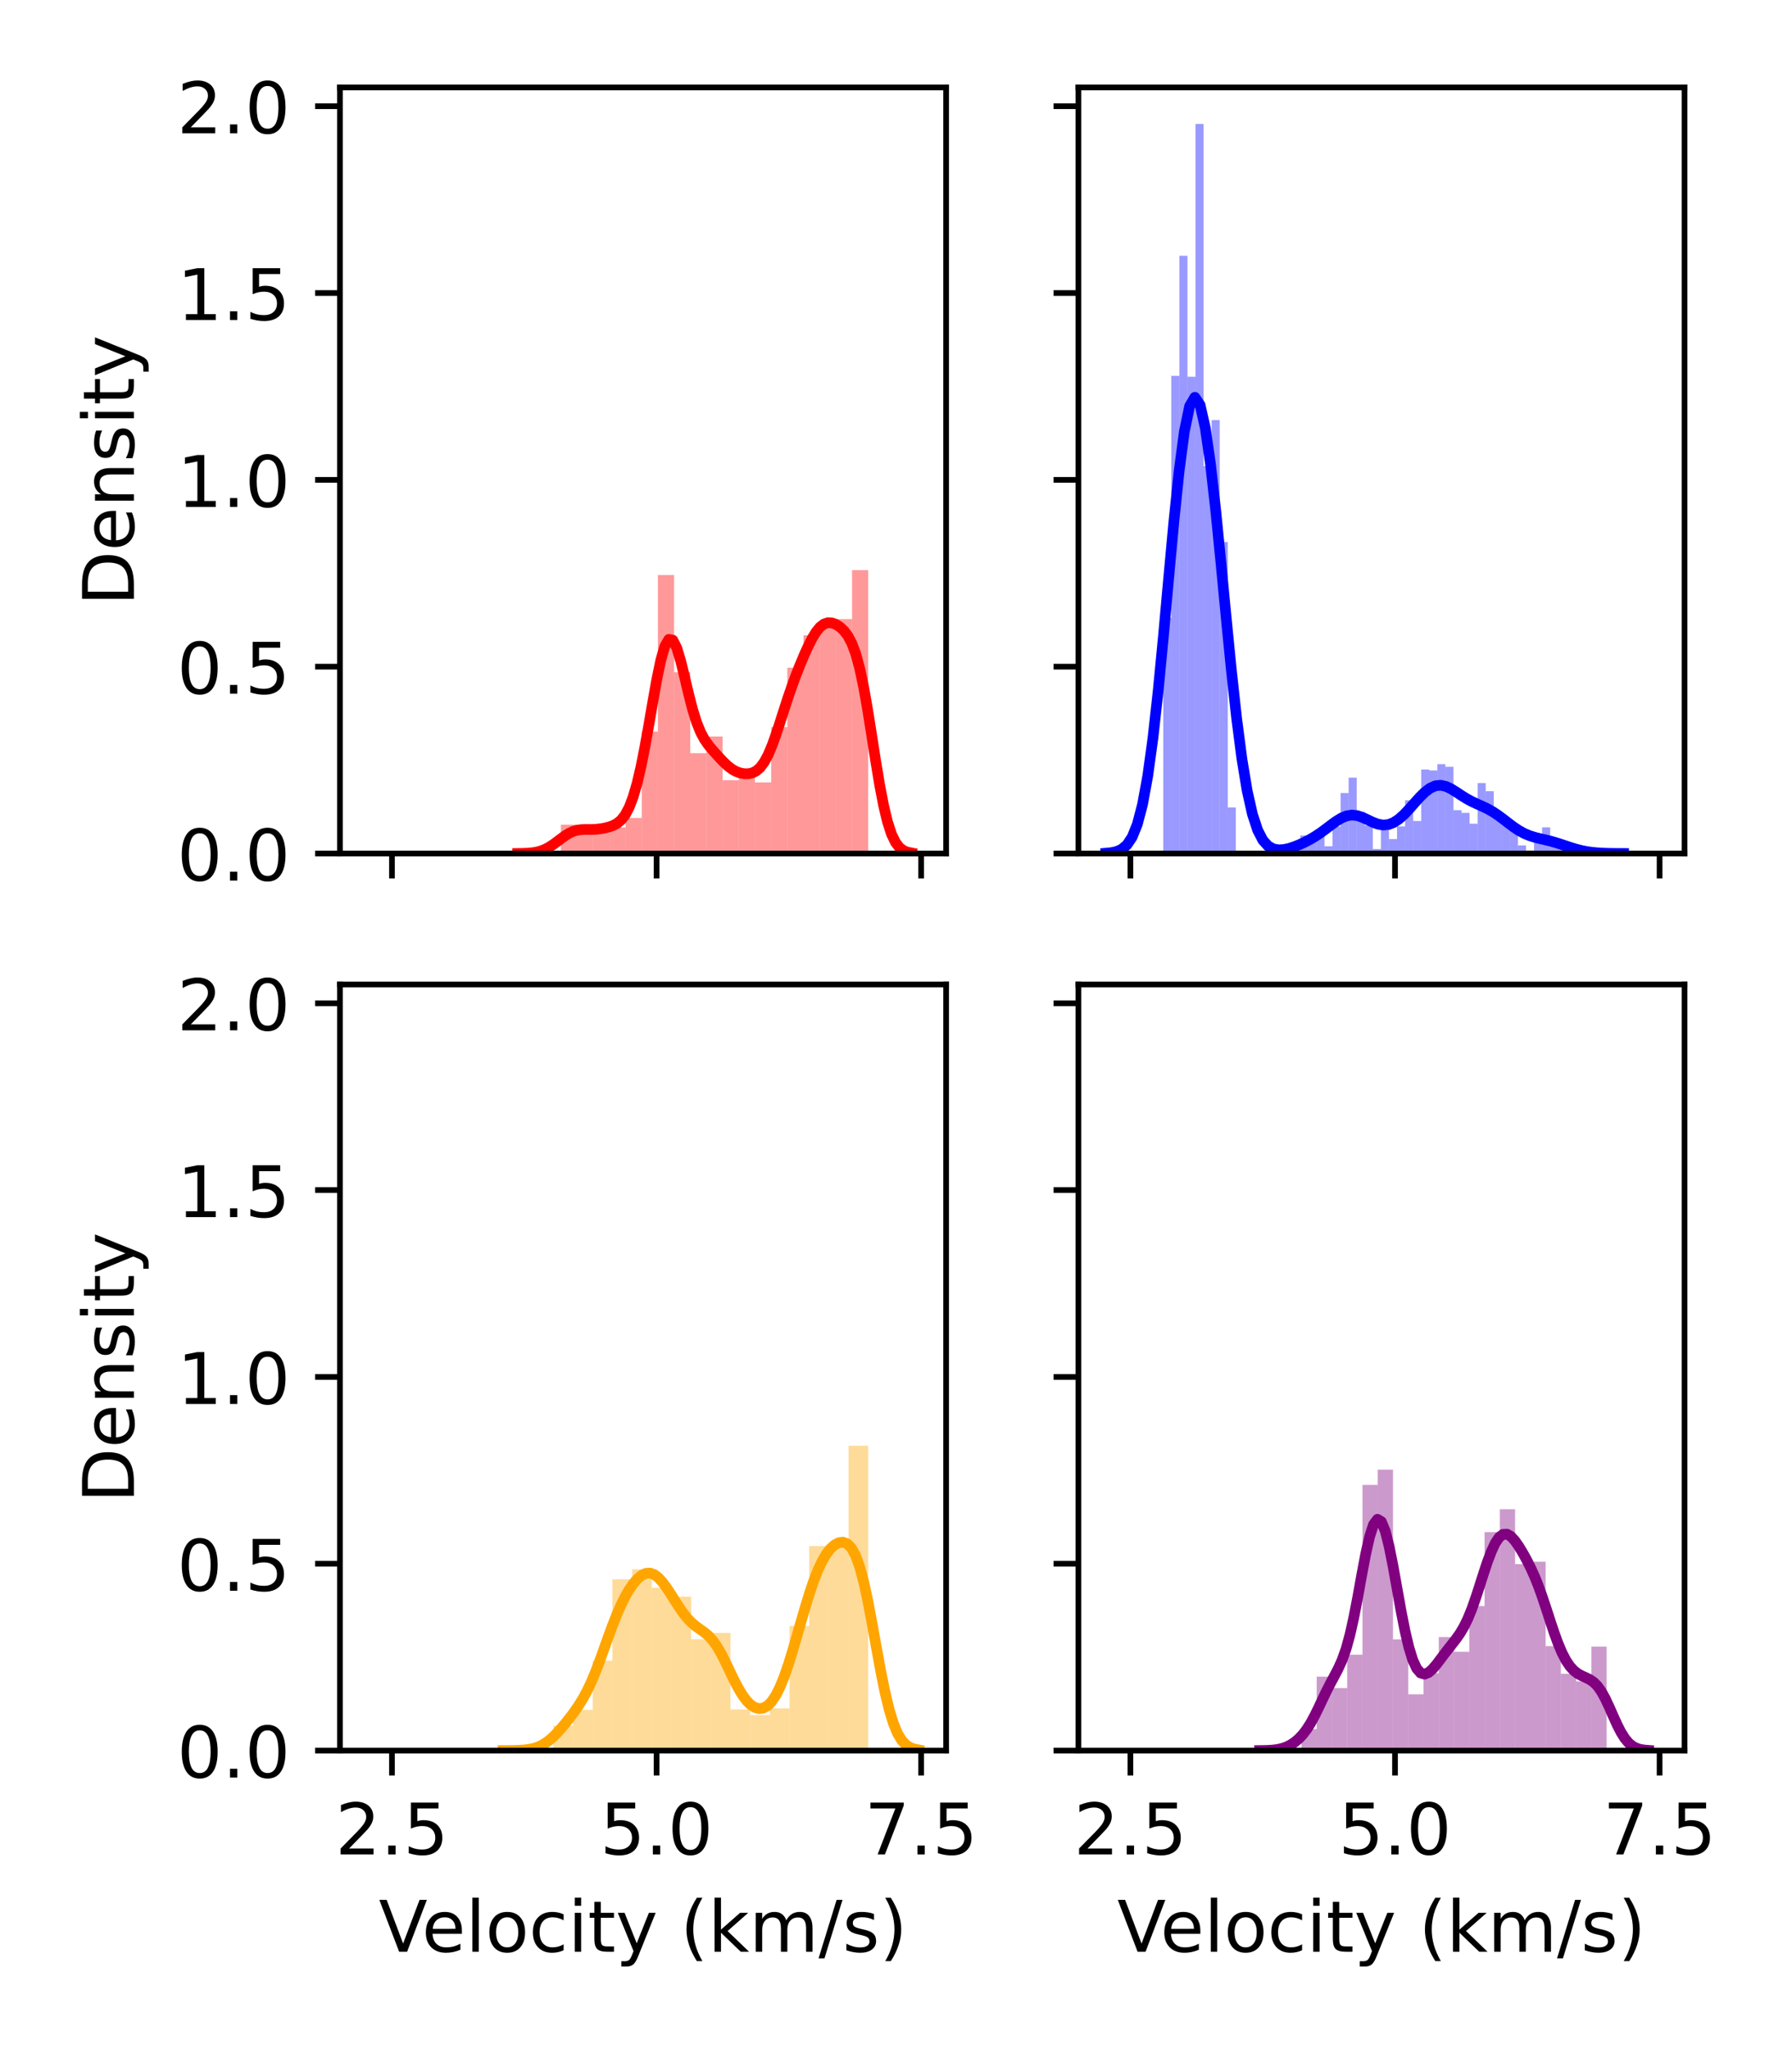 <?xml version="1.0" encoding="utf-8" standalone="no"?>
<!DOCTYPE svg PUBLIC "-//W3C//DTD SVG 1.1//EN"
  "http://www.w3.org/Graphics/SVG/1.1/DTD/svg11.dtd">
<!-- Created with matplotlib (https://matplotlib.org/) -->
<svg height="288pt" version="1.1" viewBox="0 0 252 288" width="252pt" xmlns="http://www.w3.org/2000/svg" xmlns:xlink="http://www.w3.org/1999/xlink">
 <defs>
  <style type="text/css">
*{stroke-linecap:butt;stroke-linejoin:round;}
  </style>
 </defs>
 <g id="figure_1">
  <g id="patch_1">
   <path d="M 0 288 
L 252 288 
L 252 0 
L 0 0 
z
" style="fill:none;"/>
  </g>
  <g id="axes_1">
   <g id="patch_2">
    <path d="M 47.81 119.96 
L 133.048 119.96 
L 133.048 12.29 
L 47.81 12.29 
z
" style="fill:none;"/>
   </g>
   <g id="patch_3">
    <path clip-path="url(#pfcd9bc9295)" d="M 78.87 119.96 
L 81.144 119.96 
L 81.144 115.913 
L 78.87 115.913 
z
" style="fill:#ff0000;opacity:0.4;"/>
   </g>
   <g id="patch_4">
    <path clip-path="url(#pfcd9bc9295)" d="M 81.144 119.96 
L 83.419 119.96 
L 83.419 116.292 
L 81.144 116.292 
z
" style="fill:#ff0000;opacity:0.4;"/>
   </g>
   <g id="patch_5">
    <path clip-path="url(#pfcd9bc9295)" d="M 83.419 119.96 
L 85.694 119.96 
L 85.694 116.545 
L 83.419 116.545 
z
" style="fill:#ff0000;opacity:0.4;"/>
   </g>
   <g id="patch_6">
    <path clip-path="url(#pfcd9bc9295)" d="M 85.694 119.96 
L 87.969 119.96 
L 87.969 116.292 
L 85.694 116.292 
z
" style="fill:#ff0000;opacity:0.4;"/>
   </g>
   <g id="patch_7">
    <path clip-path="url(#pfcd9bc9295)" d="M 87.969 119.96 
L 90.244 119.96 
L 90.244 114.964 
L 87.969 114.964 
z
" style="fill:#ff0000;opacity:0.4;"/>
   </g>
   <g id="patch_8">
    <path clip-path="url(#pfcd9bc9295)" d="M 90.244 119.96 
L 92.519 119.96 
L 92.519 102.823 
L 90.244 102.823 
z
" style="fill:#ff0000;opacity:0.4;"/>
   </g>
   <g id="patch_9">
    <path clip-path="url(#pfcd9bc9295)" d="M 92.519 119.96 
L 94.794 119.96 
L 94.794 80.816 
L 92.519 80.816 
z
" style="fill:#ff0000;opacity:0.4;"/>
   </g>
   <g id="patch_10">
    <path clip-path="url(#pfcd9bc9295)" d="M 94.794 119.96 
L 97.069 119.96 
L 97.069 94.476 
L 94.794 94.476 
z
" style="fill:#ff0000;opacity:0.4;"/>
   </g>
   <g id="patch_11">
    <path clip-path="url(#pfcd9bc9295)" d="M 97.069 119.96 
L 99.344 119.96 
L 99.344 105.858 
L 97.069 105.858 
z
" style="fill:#ff0000;opacity:0.4;"/>
   </g>
   <g id="patch_12">
    <path clip-path="url(#pfcd9bc9295)" d="M 99.344 119.96 
L 101.619 119.96 
L 101.619 103.518 
L 99.344 103.518 
z
" style="fill:#ff0000;opacity:0.4;"/>
   </g>
   <g id="patch_13">
    <path clip-path="url(#pfcd9bc9295)" d="M 101.619 119.96 
L 103.894 119.96 
L 103.894 109.652 
L 101.619 109.652 
z
" style="fill:#ff0000;opacity:0.4;"/>
   </g>
   <g id="patch_14">
    <path clip-path="url(#pfcd9bc9295)" d="M 103.894 119.96 
L 106.169 119.96 
L 106.169 108.451 
L 103.894 108.451 
z
" style="fill:#ff0000;opacity:0.4;"/>
   </g>
   <g id="patch_15">
    <path clip-path="url(#pfcd9bc9295)" d="M 106.169 119.96 
L 108.444 119.96 
L 108.444 109.969 
L 106.169 109.969 
z
" style="fill:#ff0000;opacity:0.4;"/>
   </g>
   <g id="patch_16">
    <path clip-path="url(#pfcd9bc9295)" d="M 108.444 119.96 
L 110.719 119.96 
L 110.719 102.19 
L 108.444 102.19 
z
" style="fill:#ff0000;opacity:0.4;"/>
   </g>
   <g id="patch_17">
    <path clip-path="url(#pfcd9bc9295)" d="M 110.719 119.96 
L 112.994 119.96 
L 112.994 93.843 
L 110.719 93.843 
z
" style="fill:#ff0000;opacity:0.4;"/>
   </g>
   <g id="patch_18">
    <path clip-path="url(#pfcd9bc9295)" d="M 112.994 119.96 
L 115.269 119.96 
L 115.269 89.29 
L 112.994 89.29 
z
" style="fill:#ff0000;opacity:0.4;"/>
   </g>
   <g id="patch_19">
    <path clip-path="url(#pfcd9bc9295)" d="M 115.269 119.96 
L 117.544 119.96 
L 117.544 87.646 
L 115.269 87.646 
z
" style="fill:#ff0000;opacity:0.4;"/>
   </g>
   <g id="patch_20">
    <path clip-path="url(#pfcd9bc9295)" d="M 117.544 119.96 
L 119.819 119.96 
L 119.819 87.014 
L 117.544 87.014 
z
" style="fill:#ff0000;opacity:0.4;"/>
   </g>
   <g id="patch_21">
    <path clip-path="url(#pfcd9bc9295)" d="M 119.819 119.96 
L 122.094 119.96 
L 122.094 80.121 
L 119.819 80.121 
z
" style="fill:#ff0000;opacity:0.4;"/>
   </g>
   <g id="matplotlib.axis_1">
    <g id="xtick_1">
     <g id="line2d_1">
      <defs>
       <path d="M 0 0 
L 0 3.5 
" id="m54c0e73894" style="stroke:#000000;stroke-width:0.8;"/>
      </defs>
      <g>
       <use style="stroke:#000000;stroke-width:0.8;" x="55.12" xlink:href="#m54c0e73894" y="119.96"/>
      </g>
     </g>
    </g>
    <g id="xtick_2">
     <g id="line2d_2">
      <g>
       <use style="stroke:#000000;stroke-width:0.8;" x="92.328" xlink:href="#m54c0e73894" y="119.96"/>
      </g>
     </g>
    </g>
    <g id="xtick_3">
     <g id="line2d_3">
      <g>
       <use style="stroke:#000000;stroke-width:0.8;" x="129.536" xlink:href="#m54c0e73894" y="119.96"/>
      </g>
     </g>
    </g>
   </g>
   <g id="matplotlib.axis_2">
    <g id="ytick_1">
     <g id="line2d_4">
      <defs>
       <path d="M 0 0 
L -3.5 0 
" id="mcc57d46d85" style="stroke:#000000;stroke-width:0.8;"/>
      </defs>
      <g>
       <use style="stroke:#000000;stroke-width:0.8;" x="47.81" xlink:href="#mcc57d46d85" y="119.96"/>
      </g>
     </g>
     <g id="text_1">
      <!-- 0.0 -->
      <defs>
       <path d="M 31.781 66.406 
Q 24.172 66.406 20.328 58.906 
Q 16.5 51.422 16.5 36.375 
Q 16.5 21.391 20.328 13.891 
Q 24.172 6.391 31.781 6.391 
Q 39.453 6.391 43.281 13.891 
Q 47.125 21.391 47.125 36.375 
Q 47.125 51.422 43.281 58.906 
Q 39.453 66.406 31.781 66.406 
z
M 31.781 74.219 
Q 44.047 74.219 50.516 64.516 
Q 56.984 54.828 56.984 36.375 
Q 56.984 17.969 50.516 8.266 
Q 44.047 -1.422 31.781 -1.422 
Q 19.531 -1.422 13.062 8.266 
Q 6.594 17.969 6.594 36.375 
Q 6.594 54.828 13.062 64.516 
Q 19.531 74.219 31.781 74.219 
z
" id="DejaVuSans-48"/>
       <path d="M 10.688 12.406 
L 21 12.406 
L 21 0 
L 10.688 0 
z
" id="DejaVuSans-46"/>
      </defs>
      <g transform="translate(24.907 123.759)scale(0.1 -0.1)">
       <use xlink:href="#DejaVuSans-48"/>
       <use x="63.623" xlink:href="#DejaVuSans-46"/>
       <use x="95.41" xlink:href="#DejaVuSans-48"/>
      </g>
     </g>
    </g>
    <g id="ytick_2">
     <g id="line2d_5">
      <g>
       <use style="stroke:#000000;stroke-width:0.8;" x="47.81" xlink:href="#mcc57d46d85" y="93.702"/>
      </g>
     </g>
     <g id="text_2">
      <!-- 0.5 -->
      <defs>
       <path d="M 10.797 72.906 
L 49.516 72.906 
L 49.516 64.594 
L 19.828 64.594 
L 19.828 46.734 
Q 21.969 47.469 24.109 47.828 
Q 26.266 48.188 28.422 48.188 
Q 40.625 48.188 47.75 41.5 
Q 54.891 34.812 54.891 23.391 
Q 54.891 11.625 47.562 5.094 
Q 40.234 -1.422 26.906 -1.422 
Q 22.312 -1.422 17.547 -0.641 
Q 12.797 0.141 7.719 1.703 
L 7.719 11.625 
Q 12.109 9.234 16.797 8.062 
Q 21.484 6.891 26.703 6.891 
Q 35.156 6.891 40.078 11.328 
Q 45.016 15.766 45.016 23.391 
Q 45.016 31 40.078 35.438 
Q 35.156 39.891 26.703 39.891 
Q 22.75 39.891 18.812 39.016 
Q 14.891 38.141 10.797 36.281 
z
" id="DejaVuSans-53"/>
      </defs>
      <g transform="translate(24.907 97.501)scale(0.1 -0.1)">
       <use xlink:href="#DejaVuSans-48"/>
       <use x="63.623" xlink:href="#DejaVuSans-46"/>
       <use x="95.41" xlink:href="#DejaVuSans-53"/>
      </g>
     </g>
    </g>
    <g id="ytick_3">
     <g id="line2d_6">
      <g>
       <use style="stroke:#000000;stroke-width:0.8;" x="47.81" xlink:href="#mcc57d46d85" y="67.444"/>
      </g>
     </g>
     <g id="text_3">
      <!-- 1.0 -->
      <defs>
       <path d="M 12.406 8.297 
L 28.516 8.297 
L 28.516 63.922 
L 10.984 60.406 
L 10.984 69.391 
L 28.422 72.906 
L 38.281 72.906 
L 38.281 8.297 
L 54.391 8.297 
L 54.391 0 
L 12.406 0 
z
" id="DejaVuSans-49"/>
      </defs>
      <g transform="translate(24.907 71.243)scale(0.1 -0.1)">
       <use xlink:href="#DejaVuSans-49"/>
       <use x="63.623" xlink:href="#DejaVuSans-46"/>
       <use x="95.41" xlink:href="#DejaVuSans-48"/>
      </g>
     </g>
    </g>
    <g id="ytick_4">
     <g id="line2d_7">
      <g>
       <use style="stroke:#000000;stroke-width:0.8;" x="47.81" xlink:href="#mcc57d46d85" y="41.186"/>
      </g>
     </g>
     <g id="text_4">
      <!-- 1.5 -->
      <g transform="translate(24.907 44.985)scale(0.1 -0.1)">
       <use xlink:href="#DejaVuSans-49"/>
       <use x="63.623" xlink:href="#DejaVuSans-46"/>
       <use x="95.41" xlink:href="#DejaVuSans-53"/>
      </g>
     </g>
    </g>
    <g id="ytick_5">
     <g id="line2d_8">
      <g>
       <use style="stroke:#000000;stroke-width:0.8;" x="47.81" xlink:href="#mcc57d46d85" y="14.928"/>
      </g>
     </g>
     <g id="text_5">
      <!-- 2.0 -->
      <defs>
       <path d="M 19.188 8.297 
L 53.609 8.297 
L 53.609 0 
L 7.328 0 
L 7.328 8.297 
Q 12.938 14.109 22.625 23.891 
Q 32.328 33.688 34.812 36.531 
Q 39.547 41.844 41.422 45.531 
Q 43.312 49.219 43.312 52.781 
Q 43.312 58.594 39.234 62.25 
Q 35.156 65.922 28.609 65.922 
Q 23.969 65.922 18.812 64.312 
Q 13.672 62.703 7.812 59.422 
L 7.812 69.391 
Q 13.766 71.781 18.938 73 
Q 24.125 74.219 28.422 74.219 
Q 39.75 74.219 46.484 68.547 
Q 53.219 62.891 53.219 53.422 
Q 53.219 48.922 51.531 44.891 
Q 49.859 40.875 45.406 35.406 
Q 44.188 33.984 37.641 27.219 
Q 31.109 20.453 19.188 8.297 
z
" id="DejaVuSans-50"/>
      </defs>
      <g transform="translate(24.907 18.728)scale(0.1 -0.1)">
       <use xlink:href="#DejaVuSans-50"/>
       <use x="63.623" xlink:href="#DejaVuSans-46"/>
       <use x="95.41" xlink:href="#DejaVuSans-48"/>
      </g>
     </g>
    </g>
    <g id="text_6">
     <!-- Density -->
     <defs>
      <path d="M 19.672 64.797 
L 19.672 8.109 
L 31.594 8.109 
Q 46.688 8.109 53.688 14.938 
Q 60.688 21.781 60.688 36.531 
Q 60.688 51.172 53.688 57.984 
Q 46.688 64.797 31.594 64.797 
z
M 9.812 72.906 
L 30.078 72.906 
Q 51.266 72.906 61.172 64.094 
Q 71.094 55.281 71.094 36.531 
Q 71.094 17.672 61.125 8.828 
Q 51.172 0 30.078 0 
L 9.812 0 
z
" id="DejaVuSans-68"/>
      <path d="M 56.203 29.594 
L 56.203 25.203 
L 14.891 25.203 
Q 15.484 15.922 20.484 11.062 
Q 25.484 6.203 34.422 6.203 
Q 39.594 6.203 44.453 7.469 
Q 49.312 8.734 54.109 11.281 
L 54.109 2.781 
Q 49.266 0.734 44.188 -0.344 
Q 39.109 -1.422 33.891 -1.422 
Q 20.797 -1.422 13.156 6.188 
Q 5.516 13.812 5.516 26.812 
Q 5.516 40.234 12.766 48.109 
Q 20.016 56 32.328 56 
Q 43.359 56 49.781 48.891 
Q 56.203 41.797 56.203 29.594 
z
M 47.219 32.234 
Q 47.125 39.594 43.094 43.984 
Q 39.062 48.391 32.422 48.391 
Q 24.906 48.391 20.391 44.141 
Q 15.875 39.891 15.188 32.172 
z
" id="DejaVuSans-101"/>
      <path d="M 54.891 33.016 
L 54.891 0 
L 45.906 0 
L 45.906 32.719 
Q 45.906 40.484 42.875 44.328 
Q 39.844 48.188 33.797 48.188 
Q 26.516 48.188 22.312 43.547 
Q 18.109 38.922 18.109 30.906 
L 18.109 0 
L 9.078 0 
L 9.078 54.688 
L 18.109 54.688 
L 18.109 46.188 
Q 21.344 51.125 25.703 53.562 
Q 30.078 56 35.797 56 
Q 45.219 56 50.047 50.172 
Q 54.891 44.344 54.891 33.016 
z
" id="DejaVuSans-110"/>
      <path d="M 44.281 53.078 
L 44.281 44.578 
Q 40.484 46.531 36.375 47.5 
Q 32.281 48.484 27.875 48.484 
Q 21.188 48.484 17.844 46.438 
Q 14.5 44.391 14.5 40.281 
Q 14.5 37.156 16.891 35.375 
Q 19.281 33.594 26.516 31.984 
L 29.594 31.297 
Q 39.156 29.25 43.188 25.516 
Q 47.219 21.781 47.219 15.094 
Q 47.219 7.469 41.188 3.016 
Q 35.156 -1.422 24.609 -1.422 
Q 20.219 -1.422 15.453 -0.562 
Q 10.688 0.297 5.422 2 
L 5.422 11.281 
Q 10.406 8.688 15.234 7.391 
Q 20.062 6.109 24.812 6.109 
Q 31.156 6.109 34.562 8.281 
Q 37.984 10.453 37.984 14.406 
Q 37.984 18.062 35.516 20.016 
Q 33.062 21.969 24.703 23.781 
L 21.578 24.516 
Q 13.234 26.266 9.516 29.906 
Q 5.812 33.547 5.812 39.891 
Q 5.812 47.609 11.281 51.797 
Q 16.75 56 26.812 56 
Q 31.781 56 36.172 55.266 
Q 40.578 54.547 44.281 53.078 
z
" id="DejaVuSans-115"/>
      <path d="M 9.422 54.688 
L 18.406 54.688 
L 18.406 0 
L 9.422 0 
z
M 9.422 75.984 
L 18.406 75.984 
L 18.406 64.594 
L 9.422 64.594 
z
" id="DejaVuSans-105"/>
      <path d="M 18.312 70.219 
L 18.312 54.688 
L 36.812 54.688 
L 36.812 47.703 
L 18.312 47.703 
L 18.312 18.016 
Q 18.312 11.328 20.141 9.422 
Q 21.969 7.516 27.594 7.516 
L 36.812 7.516 
L 36.812 0 
L 27.594 0 
Q 17.188 0 13.234 3.875 
Q 9.281 7.766 9.281 18.016 
L 9.281 47.703 
L 2.688 47.703 
L 2.688 54.688 
L 9.281 54.688 
L 9.281 70.219 
z
" id="DejaVuSans-116"/>
      <path d="M 32.172 -5.078 
Q 28.375 -14.844 24.75 -17.812 
Q 21.141 -20.797 15.094 -20.797 
L 7.906 -20.797 
L 7.906 -13.281 
L 13.188 -13.281 
Q 16.891 -13.281 18.938 -11.516 
Q 21 -9.766 23.484 -3.219 
L 25.094 0.875 
L 2.984 54.688 
L 12.5 54.688 
L 29.594 11.922 
L 46.688 54.688 
L 56.203 54.688 
z
" id="DejaVuSans-121"/>
     </defs>
     <g transform="translate(18.827 85.133)rotate(-90)scale(0.1 -0.1)">
      <use xlink:href="#DejaVuSans-68"/>
      <use x="77.002" xlink:href="#DejaVuSans-101"/>
      <use x="138.525" xlink:href="#DejaVuSans-110"/>
      <use x="201.904" xlink:href="#DejaVuSans-115"/>
      <use x="254.004" xlink:href="#DejaVuSans-105"/>
      <use x="281.787" xlink:href="#DejaVuSans-116"/>
      <use x="320.996" xlink:href="#DejaVuSans-121"/>
     </g>
    </g>
   </g>
   <g id="line2d_9">
    <path clip-path="url(#pfcd9bc9295)" d="M 72.796 119.954 
L 73.356 119.945 
L 73.915 119.927 
L 74.474 119.892 
L 75.034 119.83 
L 75.593 119.726 
L 76.152 119.566 
L 76.712 119.338 
L 77.271 119.037 
L 77.83 118.67 
L 78.389 118.257 
L 78.949 117.831 
L 79.508 117.43 
L 80.067 117.091 
L 80.627 116.838 
L 81.186 116.679 
L 81.745 116.603 
L 82.305 116.583 
L 82.864 116.584 
L 83.423 116.576 
L 83.982 116.54 
L 84.542 116.47 
L 85.101 116.365 
L 85.66 116.223 
L 86.22 116.024 
L 86.779 115.725 
L 87.338 115.262 
L 87.898 114.553 
L 88.457 113.513 
L 89.016 112.064 
L 89.575 110.156 
L 90.135 107.774 
L 90.694 104.961 
L 91.253 101.829 
L 91.813 98.569 
L 92.372 95.445 
L 92.931 92.765 
L 93.49 90.829 
L 94.05 89.866 
L 94.609 89.967 
L 95.168 91.06 
L 95.728 92.915 
L 96.287 95.203 
L 96.846 97.576 
L 97.406 99.746 
L 97.965 101.542 
L 98.524 102.924 
L 99.083 103.953 
L 99.643 104.745 
L 100.202 105.416 
L 100.761 106.042 
L 101.321 106.651 
L 101.88 107.226 
L 102.439 107.736 
L 102.999 108.149 
L 103.558 108.453 
L 104.117 108.65 
L 104.676 108.749 
L 105.236 108.75 
L 105.795 108.632 
L 106.354 108.354 
L 106.914 107.862 
L 107.473 107.106 
L 108.032 106.057 
L 108.592 104.725 
L 109.151 103.164 
L 109.71 101.46 
L 110.269 99.71 
L 110.829 98 
L 111.388 96.38 
L 111.947 94.865 
L 112.507 93.446 
L 113.066 92.113 
L 113.625 90.875 
L 114.185 89.766 
L 114.744 88.841 
L 115.303 88.147 
L 115.862 87.709 
L 116.422 87.522 
L 116.981 87.55 
L 117.54 87.755 
L 118.1 88.108 
L 118.659 88.62 
L 119.218 89.349 
L 119.778 90.397 
L 120.337 91.892 
L 120.896 93.944 
L 121.455 96.593 
L 122.015 99.772 
L 122.574 103.295 
L 123.133 106.892 
L 123.693 110.273 
L 124.252 113.198 
L 124.811 115.528 
L 125.37 117.241 
L 125.93 118.4 
L 126.489 119.125 
L 127.048 119.544 
L 127.608 119.767 
L 128.167 119.876 
" style="fill:none;stroke:#ff0000;stroke-linecap:square;stroke-width:1.5;"/>
   </g>
   <g id="patch_22">
    <path d="M 47.81 119.96 
L 47.81 12.29 
" style="fill:none;stroke:#000000;stroke-linecap:square;stroke-linejoin:miter;stroke-width:0.8;"/>
   </g>
   <g id="patch_23">
    <path d="M 133.048 119.96 
L 133.048 12.29 
" style="fill:none;stroke:#000000;stroke-linecap:square;stroke-linejoin:miter;stroke-width:0.8;"/>
   </g>
   <g id="patch_24">
    <path d="M 47.81 119.96 
L 133.048 119.96 
" style="fill:none;stroke:#000000;stroke-linecap:square;stroke-linejoin:miter;stroke-width:0.8;"/>
   </g>
   <g id="patch_25">
    <path d="M 47.81 12.29 
L 133.048 12.29 
" style="fill:none;stroke:#000000;stroke-linecap:square;stroke-linejoin:miter;stroke-width:0.8;"/>
   </g>
  </g>
  <g id="axes_2">
   <g id="patch_26">
    <path d="M 151.655 119.96 
L 236.893 119.96 
L 236.893 12.29 
L 151.655 12.29 
z
" style="fill:none;"/>
   </g>
   <g id="patch_27">
    <path clip-path="url(#pea6a8a1883)" d="M 163.584 119.96 
L 164.718 119.96 
L 164.718 86.837 
L 163.584 86.837 
z
" style="fill:#0000ff;opacity:0.4;"/>
   </g>
   <g id="patch_28">
    <path clip-path="url(#pea6a8a1883)" d="M 164.718 119.96 
L 165.851 119.96 
L 165.851 52.825 
L 164.718 52.825 
z
" style="fill:#0000ff;opacity:0.4;"/>
   </g>
   <g id="patch_29">
    <path clip-path="url(#pea6a8a1883)" d="M 165.851 119.96 
L 166.985 119.96 
L 166.985 35.946 
L 165.851 35.946 
z
" style="fill:#0000ff;opacity:0.4;"/>
   </g>
   <g id="patch_30">
    <path clip-path="url(#pea6a8a1883)" d="M 166.985 119.96 
L 168.118 119.96 
L 168.118 52.952 
L 166.985 52.952 
z
" style="fill:#0000ff;opacity:0.4;"/>
   </g>
   <g id="patch_31">
    <path clip-path="url(#pea6a8a1883)" d="M 168.118 119.96 
L 169.252 119.96 
L 169.252 17.417 
L 168.118 17.417 
z
" style="fill:#0000ff;opacity:0.4;"/>
   </g>
   <g id="patch_32">
    <path clip-path="url(#pea6a8a1883)" d="M 169.252 119.96 
L 170.385 119.96 
L 170.385 65.516 
L 169.252 65.516 
z
" style="fill:#0000ff;opacity:0.4;"/>
   </g>
   <g id="patch_33">
    <path clip-path="url(#pea6a8a1883)" d="M 170.385 119.96 
L 171.519 119.96 
L 171.519 59.043 
L 170.385 59.043 
z
" style="fill:#0000ff;opacity:0.4;"/>
   </g>
   <g id="patch_34">
    <path clip-path="url(#pea6a8a1883)" d="M 171.519 119.96 
L 172.653 119.96 
L 172.653 76.176 
L 171.519 76.176 
z
" style="fill:#0000ff;opacity:0.4;"/>
   </g>
   <g id="patch_35">
    <path clip-path="url(#pea6a8a1883)" d="M 172.653 119.96 
L 173.786 119.96 
L 173.786 113.488 
L 172.653 113.488 
z
" style="fill:#0000ff;opacity:0.4;"/>
   </g>
   <g id="patch_36">
    <path clip-path="url(#pea6a8a1883)" d="M 173.786 119.96 
L 174.92 119.96 
L 174.92 119.96 
L 173.786 119.96 
z
" style="fill:#0000ff;opacity:0.4;"/>
   </g>
   <g id="patch_37">
    <path clip-path="url(#pea6a8a1883)" d="M 174.92 119.96 
L 176.053 119.96 
L 176.053 119.96 
L 174.92 119.96 
z
" style="fill:#0000ff;opacity:0.4;"/>
   </g>
   <g id="patch_38">
    <path clip-path="url(#pea6a8a1883)" d="M 176.053 119.96 
L 177.187 119.96 
L 177.187 119.96 
L 176.053 119.96 
z
" style="fill:#0000ff;opacity:0.4;"/>
   </g>
   <g id="patch_39">
    <path clip-path="url(#pea6a8a1883)" d="M 177.187 119.96 
L 178.321 119.96 
L 178.321 119.96 
L 177.187 119.96 
z
" style="fill:#0000ff;opacity:0.4;"/>
   </g>
   <g id="patch_40">
    <path clip-path="url(#pea6a8a1883)" d="M 178.321 119.96 
L 179.454 119.96 
L 179.454 119.96 
L 178.321 119.96 
z
" style="fill:#0000ff;opacity:0.4;"/>
   </g>
   <g id="patch_41">
    <path clip-path="url(#pea6a8a1883)" d="M 179.454 119.96 
L 180.588 119.96 
L 180.588 119.96 
L 179.454 119.96 
z
" style="fill:#0000ff;opacity:0.4;"/>
   </g>
   <g id="patch_42">
    <path clip-path="url(#pea6a8a1883)" d="M 180.588 119.96 
L 181.721 119.96 
L 181.721 119.96 
L 180.588 119.96 
z
" style="fill:#0000ff;opacity:0.4;"/>
   </g>
   <g id="patch_43">
    <path clip-path="url(#pea6a8a1883)" d="M 181.721 119.96 
L 182.855 119.96 
L 182.855 119.96 
L 181.721 119.96 
z
" style="fill:#0000ff;opacity:0.4;"/>
   </g>
   <g id="patch_44">
    <path clip-path="url(#pea6a8a1883)" d="M 182.855 119.96 
L 183.988 119.96 
L 183.988 117.422 
L 182.855 117.422 
z
" style="fill:#0000ff;opacity:0.4;"/>
   </g>
   <g id="patch_45">
    <path clip-path="url(#pea6a8a1883)" d="M 183.988 119.96 
L 185.122 119.96 
L 185.122 117.422 
L 183.988 117.422 
z
" style="fill:#0000ff;opacity:0.4;"/>
   </g>
   <g id="patch_46">
    <path clip-path="url(#pea6a8a1883)" d="M 185.122 119.96 
L 186.256 119.96 
L 186.256 117.549 
L 185.122 117.549 
z
" style="fill:#0000ff;opacity:0.4;"/>
   </g>
   <g id="patch_47">
    <path clip-path="url(#pea6a8a1883)" d="M 186.256 119.96 
L 187.389 119.96 
L 187.389 118.945 
L 186.256 118.945 
z
" style="fill:#0000ff;opacity:0.4;"/>
   </g>
   <g id="patch_48">
    <path clip-path="url(#pea6a8a1883)" d="M 187.389 119.96 
L 188.523 119.96 
L 188.523 116.153 
L 187.389 116.153 
z
" style="fill:#0000ff;opacity:0.4;"/>
   </g>
   <g id="patch_49">
    <path clip-path="url(#pea6a8a1883)" d="M 188.523 119.96 
L 189.656 119.96 
L 189.656 111.457 
L 188.523 111.457 
z
" style="fill:#0000ff;opacity:0.4;"/>
   </g>
   <g id="patch_50">
    <path clip-path="url(#pea6a8a1883)" d="M 189.656 119.96 
L 190.79 119.96 
L 190.79 109.3 
L 189.656 109.3 
z
" style="fill:#0000ff;opacity:0.4;"/>
   </g>
   <g id="patch_51">
    <path clip-path="url(#pea6a8a1883)" d="M 190.79 119.96 
L 191.923 119.96 
L 191.923 114.122 
L 190.79 114.122 
z
" style="fill:#0000ff;opacity:0.4;"/>
   </g>
   <g id="patch_52">
    <path clip-path="url(#pea6a8a1883)" d="M 191.923 119.96 
L 193.057 119.96 
L 193.057 116.026 
L 191.923 116.026 
z
" style="fill:#0000ff;opacity:0.4;"/>
   </g>
   <g id="patch_53">
    <path clip-path="url(#pea6a8a1883)" d="M 193.057 119.96 
L 194.191 119.96 
L 194.191 119.325 
L 193.057 119.325 
z
" style="fill:#0000ff;opacity:0.4;"/>
   </g>
   <g id="patch_54">
    <path clip-path="url(#pea6a8a1883)" d="M 194.191 119.96 
L 195.324 119.96 
L 195.324 116.66 
L 194.191 116.66 
z
" style="fill:#0000ff;opacity:0.4;"/>
   </g>
   <g id="patch_55">
    <path clip-path="url(#pea6a8a1883)" d="M 195.324 119.96 
L 196.458 119.96 
L 196.458 117.929 
L 195.324 117.929 
z
" style="fill:#0000ff;opacity:0.4;"/>
   </g>
   <g id="patch_56">
    <path clip-path="url(#pea6a8a1883)" d="M 196.458 119.96 
L 197.591 119.96 
L 197.591 116.153 
L 196.458 116.153 
z
" style="fill:#0000ff;opacity:0.4;"/>
   </g>
   <g id="patch_57">
    <path clip-path="url(#pea6a8a1883)" d="M 197.591 119.96 
L 198.725 119.96 
L 198.725 112.472 
L 197.591 112.472 
z
" style="fill:#0000ff;opacity:0.4;"/>
   </g>
   <g id="patch_58">
    <path clip-path="url(#pea6a8a1883)" d="M 198.725 119.96 
L 199.858 119.96 
L 199.858 115.391 
L 198.725 115.391 
z
" style="fill:#0000ff;opacity:0.4;"/>
   </g>
   <g id="patch_59">
    <path clip-path="url(#pea6a8a1883)" d="M 199.858 119.96 
L 200.992 119.96 
L 200.992 108.157 
L 199.858 108.157 
z
" style="fill:#0000ff;opacity:0.4;"/>
   </g>
   <g id="patch_60">
    <path clip-path="url(#pea6a8a1883)" d="M 200.992 119.96 
L 202.126 119.96 
L 202.126 108.284 
L 200.992 108.284 
z
" style="fill:#0000ff;opacity:0.4;"/>
   </g>
   <g id="patch_61">
    <path clip-path="url(#pea6a8a1883)" d="M 202.126 119.96 
L 203.259 119.96 
L 203.259 107.396 
L 202.126 107.396 
z
" style="fill:#0000ff;opacity:0.4;"/>
   </g>
   <g id="patch_62">
    <path clip-path="url(#pea6a8a1883)" d="M 203.259 119.96 
L 204.393 119.96 
L 204.393 107.777 
L 203.259 107.777 
z
" style="fill:#0000ff;opacity:0.4;"/>
   </g>
   <g id="patch_63">
    <path clip-path="url(#pea6a8a1883)" d="M 204.393 119.96 
L 205.526 119.96 
L 205.526 113.868 
L 204.393 113.868 
z
" style="fill:#0000ff;opacity:0.4;"/>
   </g>
   <g id="patch_64">
    <path clip-path="url(#pea6a8a1883)" d="M 205.526 119.96 
L 206.66 119.96 
L 206.66 114.249 
L 205.526 114.249 
z
" style="fill:#0000ff;opacity:0.4;"/>
   </g>
   <g id="patch_65">
    <path clip-path="url(#pea6a8a1883)" d="M 206.66 119.96 
L 207.793 119.96 
L 207.793 115.772 
L 206.66 115.772 
z
" style="fill:#0000ff;opacity:0.4;"/>
   </g>
   <g id="patch_66">
    <path clip-path="url(#pea6a8a1883)" d="M 207.793 119.96 
L 208.927 119.96 
L 208.927 110.061 
L 207.793 110.061 
z
" style="fill:#0000ff;opacity:0.4;"/>
   </g>
   <g id="patch_67">
    <path clip-path="url(#pea6a8a1883)" d="M 208.927 119.96 
L 210.061 119.96 
L 210.061 111.203 
L 208.927 111.203 
z
" style="fill:#0000ff;opacity:0.4;"/>
   </g>
   <g id="patch_68">
    <path clip-path="url(#pea6a8a1883)" d="M 210.061 119.96 
L 211.194 119.96 
L 211.194 115.011 
L 210.061 115.011 
z
" style="fill:#0000ff;opacity:0.4;"/>
   </g>
   <g id="patch_69">
    <path clip-path="url(#pea6a8a1883)" d="M 211.194 119.96 
L 212.328 119.96 
L 212.328 115.391 
L 211.194 115.391 
z
" style="fill:#0000ff;opacity:0.4;"/>
   </g>
   <g id="patch_70">
    <path clip-path="url(#pea6a8a1883)" d="M 212.328 119.96 
L 213.461 119.96 
L 213.461 116.533 
L 212.328 116.533 
z
" style="fill:#0000ff;opacity:0.4;"/>
   </g>
   <g id="patch_71">
    <path clip-path="url(#pea6a8a1883)" d="M 213.461 119.96 
L 214.595 119.96 
L 214.595 118.818 
L 213.461 118.818 
z
" style="fill:#0000ff;opacity:0.4;"/>
   </g>
   <g id="patch_72">
    <path clip-path="url(#pea6a8a1883)" d="M 214.595 119.96 
L 215.728 119.96 
L 215.728 119.579 
L 214.595 119.579 
z
" style="fill:#0000ff;opacity:0.4;"/>
   </g>
   <g id="patch_73">
    <path clip-path="url(#pea6a8a1883)" d="M 215.728 119.96 
L 216.862 119.96 
L 216.862 117.549 
L 215.728 117.549 
z
" style="fill:#0000ff;opacity:0.4;"/>
   </g>
   <g id="patch_74">
    <path clip-path="url(#pea6a8a1883)" d="M 216.862 119.96 
L 217.996 119.96 
L 217.996 116.28 
L 216.862 116.28 
z
" style="fill:#0000ff;opacity:0.4;"/>
   </g>
   <g id="patch_75">
    <path clip-path="url(#pea6a8a1883)" d="M 217.996 119.96 
L 219.129 119.96 
L 219.129 117.929 
L 217.996 117.929 
z
" style="fill:#0000ff;opacity:0.4;"/>
   </g>
   <g id="patch_76">
    <path clip-path="url(#pea6a8a1883)" d="M 219.129 119.96 
L 220.263 119.96 
L 220.263 118.437 
L 219.129 118.437 
z
" style="fill:#0000ff;opacity:0.4;"/>
   </g>
   <g id="matplotlib.axis_3">
    <g id="xtick_4">
     <g id="line2d_10">
      <g>
       <use style="stroke:#000000;stroke-width:0.8;" x="158.965" xlink:href="#m54c0e73894" y="119.96"/>
      </g>
     </g>
    </g>
    <g id="xtick_5">
     <g id="line2d_11">
      <g>
       <use style="stroke:#000000;stroke-width:0.8;" x="196.173" xlink:href="#m54c0e73894" y="119.96"/>
      </g>
     </g>
    </g>
    <g id="xtick_6">
     <g id="line2d_12">
      <g>
       <use style="stroke:#000000;stroke-width:0.8;" x="233.381" xlink:href="#m54c0e73894" y="119.96"/>
      </g>
     </g>
    </g>
   </g>
   <g id="matplotlib.axis_4">
    <g id="ytick_6">
     <g id="line2d_13">
      <g>
       <use style="stroke:#000000;stroke-width:0.8;" x="151.655" xlink:href="#mcc57d46d85" y="119.96"/>
      </g>
     </g>
    </g>
    <g id="ytick_7">
     <g id="line2d_14">
      <g>
       <use style="stroke:#000000;stroke-width:0.8;" x="151.655" xlink:href="#mcc57d46d85" y="93.702"/>
      </g>
     </g>
    </g>
    <g id="ytick_8">
     <g id="line2d_15">
      <g>
       <use style="stroke:#000000;stroke-width:0.8;" x="151.655" xlink:href="#mcc57d46d85" y="67.444"/>
      </g>
     </g>
    </g>
    <g id="ytick_9">
     <g id="line2d_16">
      <g>
       <use style="stroke:#000000;stroke-width:0.8;" x="151.655" xlink:href="#mcc57d46d85" y="41.186"/>
      </g>
     </g>
    </g>
    <g id="ytick_10">
     <g id="line2d_17">
      <g>
       <use style="stroke:#000000;stroke-width:0.8;" x="151.655" xlink:href="#mcc57d46d85" y="14.928"/>
      </g>
     </g>
    </g>
   </g>
   <g id="line2d_18">
    <path clip-path="url(#pea6a8a1883)" d="M 155.529 119.913 
L 156.265 119.843 
L 157 119.688 
L 157.735 119.368 
L 158.47 118.755 
L 159.206 117.659 
L 159.941 115.841 
L 160.676 113.034 
L 161.411 109.004 
L 162.147 103.627 
L 162.882 96.962 
L 163.617 89.3 
L 164.352 81.155 
L 165.087 73.193 
L 165.823 66.127 
L 166.558 60.597 
L 167.293 57.079 
L 168.028 55.838 
L 168.764 56.922 
L 169.499 60.178 
L 170.234 65.29 
L 170.969 71.812 
L 171.705 79.206 
L 172.44 86.894 
L 173.175 94.32 
L 173.91 101.02 
L 174.645 106.672 
L 175.381 111.129 
L 176.116 114.41 
L 176.851 116.659 
L 177.586 118.085 
L 178.322 118.905 
L 179.057 119.311 
L 179.792 119.445 
L 180.527 119.403 
L 181.263 119.246 
L 181.998 119.011 
L 182.733 118.717 
L 183.468 118.377 
L 184.203 117.992 
L 184.939 117.558 
L 185.674 117.07 
L 186.409 116.535 
L 187.144 115.976 
L 187.88 115.44 
L 188.615 114.986 
L 189.35 114.676 
L 190.085 114.553 
L 190.821 114.626 
L 191.556 114.864 
L 192.291 115.202 
L 193.026 115.554 
L 193.761 115.831 
L 194.497 115.961 
L 195.232 115.897 
L 195.967 115.619 
L 196.702 115.137 
L 197.438 114.482 
L 198.173 113.705 
L 198.908 112.87 
L 199.643 112.052 
L 200.379 111.328 
L 201.114 110.773 
L 201.849 110.444 
L 202.584 110.365 
L 203.319 110.524 
L 204.055 110.868 
L 204.79 111.324 
L 205.525 111.811 
L 206.26 112.267 
L 206.996 112.663 
L 207.731 113.006 
L 208.466 113.332 
L 209.201 113.685 
L 209.937 114.1 
L 210.672 114.587 
L 211.407 115.134 
L 212.142 115.703 
L 212.877 116.252 
L 213.613 116.74 
L 214.348 117.141 
L 215.083 117.449 
L 215.818 117.681 
L 216.554 117.865 
L 217.289 118.033 
L 218.024 118.214 
L 218.759 118.421 
L 219.495 118.655 
L 220.23 118.902 
L 220.965 119.145 
L 221.7 119.364 
L 222.436 119.549 
L 223.171 119.692 
L 223.906 119.795 
L 224.641 119.865 
L 225.376 119.908 
L 226.112 119.933 
L 226.847 119.947 
L 227.582 119.954 
L 228.317 119.958 
" style="fill:none;stroke:#0000ff;stroke-linecap:square;stroke-width:1.5;"/>
   </g>
   <g id="patch_77">
    <path d="M 151.655 119.96 
L 151.655 12.29 
" style="fill:none;stroke:#000000;stroke-linecap:square;stroke-linejoin:miter;stroke-width:0.8;"/>
   </g>
   <g id="patch_78">
    <path d="M 236.893 119.96 
L 236.893 12.29 
" style="fill:none;stroke:#000000;stroke-linecap:square;stroke-linejoin:miter;stroke-width:0.8;"/>
   </g>
   <g id="patch_79">
    <path d="M 151.655 119.96 
L 236.893 119.96 
" style="fill:none;stroke:#000000;stroke-linecap:square;stroke-linejoin:miter;stroke-width:0.8;"/>
   </g>
   <g id="patch_80">
    <path d="M 151.655 12.29 
L 236.893 12.29 
" style="fill:none;stroke:#000000;stroke-linecap:square;stroke-linejoin:miter;stroke-width:0.8;"/>
   </g>
  </g>
  <g id="axes_3">
   <g id="patch_81">
    <path d="M 47.81 246.04 
L 133.048 246.04 
L 133.048 138.37 
L 47.81 138.37 
z
" style="fill:none;"/>
   </g>
   <g id="patch_82">
    <path clip-path="url(#pe1a564d34c)" d="M 77.818 246.04 
L 80.585 246.04 
L 80.585 242.557 
L 77.818 242.557 
z
" style="fill:#ffa500;opacity:0.4;"/>
   </g>
   <g id="patch_83">
    <path clip-path="url(#pe1a564d34c)" d="M 80.585 246.04 
L 83.353 246.04 
L 83.353 240.321 
L 80.585 240.321 
z
" style="fill:#ffa500;opacity:0.4;"/>
   </g>
   <g id="patch_84">
    <path clip-path="url(#pe1a564d34c)" d="M 83.353 246.04 
L 86.12 246.04 
L 86.12 233.407 
L 83.353 233.407 
z
" style="fill:#ffa500;opacity:0.4;"/>
   </g>
   <g id="patch_85">
    <path clip-path="url(#pe1a564d34c)" d="M 86.12 246.04 
L 88.887 246.04 
L 88.887 221.97 
L 86.12 221.97 
z
" style="fill:#ffa500;opacity:0.4;"/>
   </g>
   <g id="patch_86">
    <path clip-path="url(#pe1a564d34c)" d="M 88.887 246.04 
L 91.654 246.04 
L 91.654 220.566 
L 88.887 220.566 
z
" style="fill:#ffa500;opacity:0.4;"/>
   </g>
   <g id="patch_87">
    <path clip-path="url(#pe1a564d34c)" d="M 91.654 246.04 
L 94.422 246.04 
L 94.422 223.166 
L 91.654 223.166 
z
" style="fill:#ffa500;opacity:0.4;"/>
   </g>
   <g id="patch_88">
    <path clip-path="url(#pe1a564d34c)" d="M 94.422 246.04 
L 97.189 246.04 
L 97.189 224.413 
L 94.422 224.413 
z
" style="fill:#ffa500;opacity:0.4;"/>
   </g>
   <g id="patch_89">
    <path clip-path="url(#pe1a564d34c)" d="M 97.189 246.04 
L 99.956 246.04 
L 99.956 230.392 
L 97.189 230.392 
z
" style="fill:#ffa500;opacity:0.4;"/>
   </g>
   <g id="patch_90">
    <path clip-path="url(#pe1a564d34c)" d="M 99.956 246.04 
L 102.723 246.04 
L 102.723 229.508 
L 99.956 229.508 
z
" style="fill:#ffa500;opacity:0.4;"/>
   </g>
   <g id="patch_91">
    <path clip-path="url(#pe1a564d34c)" d="M 102.723 246.04 
L 105.491 246.04 
L 105.491 240.269 
L 102.723 240.269 
z
" style="fill:#ffa500;opacity:0.4;"/>
   </g>
   <g id="patch_92">
    <path clip-path="url(#pe1a564d34c)" d="M 105.491 246.04 
L 108.258 246.04 
L 108.258 241.049 
L 105.491 241.049 
z
" style="fill:#ffa500;opacity:0.4;"/>
   </g>
   <g id="patch_93">
    <path clip-path="url(#pe1a564d34c)" d="M 108.258 246.04 
L 111.025 246.04 
L 111.025 240.113 
L 108.258 240.113 
z
" style="fill:#ffa500;opacity:0.4;"/>
   </g>
   <g id="patch_94">
    <path clip-path="url(#pe1a564d34c)" d="M 111.025 246.04 
L 113.792 246.04 
L 113.792 228.52 
L 111.025 228.52 
z
" style="fill:#ffa500;opacity:0.4;"/>
   </g>
   <g id="patch_95">
    <path clip-path="url(#pe1a564d34c)" d="M 113.792 246.04 
L 116.56 246.04 
L 116.56 217.291 
L 113.792 217.291 
z
" style="fill:#ffa500;opacity:0.4;"/>
   </g>
   <g id="patch_96">
    <path clip-path="url(#pe1a564d34c)" d="M 116.56 246.04 
L 119.327 246.04 
L 119.327 217.447 
L 116.56 217.447 
z
" style="fill:#ffa500;opacity:0.4;"/>
   </g>
   <g id="patch_97">
    <path clip-path="url(#pe1a564d34c)" d="M 119.327 246.04 
L 122.094 246.04 
L 122.094 203.202 
L 119.327 203.202 
z
" style="fill:#ffa500;opacity:0.4;"/>
   </g>
   <g id="matplotlib.axis_5">
    <g id="xtick_7">
     <g id="line2d_19">
      <g>
       <use style="stroke:#000000;stroke-width:0.8;" x="55.12" xlink:href="#m54c0e73894" y="246.04"/>
      </g>
     </g>
     <g id="text_7">
      <!-- 2.5 -->
      <g transform="translate(47.168 260.638)scale(0.1 -0.1)">
       <use xlink:href="#DejaVuSans-50"/>
       <use x="63.623" xlink:href="#DejaVuSans-46"/>
       <use x="95.41" xlink:href="#DejaVuSans-53"/>
      </g>
     </g>
    </g>
    <g id="xtick_8">
     <g id="line2d_20">
      <g>
       <use style="stroke:#000000;stroke-width:0.8;" x="92.328" xlink:href="#m54c0e73894" y="246.04"/>
      </g>
     </g>
     <g id="text_8">
      <!-- 5.0 -->
      <g transform="translate(84.376 260.638)scale(0.1 -0.1)">
       <use xlink:href="#DejaVuSans-53"/>
       <use x="63.623" xlink:href="#DejaVuSans-46"/>
       <use x="95.41" xlink:href="#DejaVuSans-48"/>
      </g>
     </g>
    </g>
    <g id="xtick_9">
     <g id="line2d_21">
      <g>
       <use style="stroke:#000000;stroke-width:0.8;" x="129.536" xlink:href="#m54c0e73894" y="246.04"/>
      </g>
     </g>
     <g id="text_9">
      <!-- 7.5 -->
      <defs>
       <path d="M 8.203 72.906 
L 55.078 72.906 
L 55.078 68.703 
L 28.609 0 
L 18.312 0 
L 43.219 64.594 
L 8.203 64.594 
z
" id="DejaVuSans-55"/>
      </defs>
      <g transform="translate(121.584 260.638)scale(0.1 -0.1)">
       <use xlink:href="#DejaVuSans-55"/>
       <use x="63.623" xlink:href="#DejaVuSans-46"/>
       <use x="95.41" xlink:href="#DejaVuSans-53"/>
      </g>
     </g>
    </g>
    <g id="text_10">
     <!-- Velocity (km/s) -->
     <defs>
      <path d="M 28.609 0 
L 0.781 72.906 
L 11.078 72.906 
L 34.188 11.531 
L 57.328 72.906 
L 67.578 72.906 
L 39.797 0 
z
" id="DejaVuSans-86"/>
      <path d="M 9.422 75.984 
L 18.406 75.984 
L 18.406 0 
L 9.422 0 
z
" id="DejaVuSans-108"/>
      <path d="M 30.609 48.391 
Q 23.391 48.391 19.188 42.75 
Q 14.984 37.109 14.984 27.297 
Q 14.984 17.484 19.156 11.844 
Q 23.344 6.203 30.609 6.203 
Q 37.797 6.203 41.984 11.859 
Q 46.188 17.531 46.188 27.297 
Q 46.188 37.016 41.984 42.703 
Q 37.797 48.391 30.609 48.391 
z
M 30.609 56 
Q 42.328 56 49.016 48.375 
Q 55.719 40.766 55.719 27.297 
Q 55.719 13.875 49.016 6.219 
Q 42.328 -1.422 30.609 -1.422 
Q 18.844 -1.422 12.172 6.219 
Q 5.516 13.875 5.516 27.297 
Q 5.516 40.766 12.172 48.375 
Q 18.844 56 30.609 56 
z
" id="DejaVuSans-111"/>
      <path d="M 48.781 52.594 
L 48.781 44.188 
Q 44.969 46.297 41.141 47.344 
Q 37.312 48.391 33.406 48.391 
Q 24.656 48.391 19.812 42.844 
Q 14.984 37.312 14.984 27.297 
Q 14.984 17.281 19.812 11.734 
Q 24.656 6.203 33.406 6.203 
Q 37.312 6.203 41.141 7.25 
Q 44.969 8.297 48.781 10.406 
L 48.781 2.094 
Q 45.016 0.344 40.984 -0.531 
Q 36.969 -1.422 32.422 -1.422 
Q 20.062 -1.422 12.781 6.344 
Q 5.516 14.109 5.516 27.297 
Q 5.516 40.672 12.859 48.328 
Q 20.219 56 33.016 56 
Q 37.156 56 41.109 55.141 
Q 45.062 54.297 48.781 52.594 
z
" id="DejaVuSans-99"/>
      <path id="DejaVuSans-32"/>
      <path d="M 31 75.875 
Q 24.469 64.656 21.281 53.656 
Q 18.109 42.672 18.109 31.391 
Q 18.109 20.125 21.312 9.062 
Q 24.516 -2 31 -13.188 
L 23.188 -13.188 
Q 15.875 -1.703 12.234 9.375 
Q 8.594 20.453 8.594 31.391 
Q 8.594 42.281 12.203 53.312 
Q 15.828 64.359 23.188 75.875 
z
" id="DejaVuSans-40"/>
      <path d="M 9.078 75.984 
L 18.109 75.984 
L 18.109 31.109 
L 44.922 54.688 
L 56.391 54.688 
L 27.391 29.109 
L 57.625 0 
L 45.906 0 
L 18.109 26.703 
L 18.109 0 
L 9.078 0 
z
" id="DejaVuSans-107"/>
      <path d="M 52 44.188 
Q 55.375 50.25 60.062 53.125 
Q 64.75 56 71.094 56 
Q 79.641 56 84.281 50.016 
Q 88.922 44.047 88.922 33.016 
L 88.922 0 
L 79.891 0 
L 79.891 32.719 
Q 79.891 40.578 77.094 44.375 
Q 74.312 48.188 68.609 48.188 
Q 61.625 48.188 57.562 43.547 
Q 53.516 38.922 53.516 30.906 
L 53.516 0 
L 44.484 0 
L 44.484 32.719 
Q 44.484 40.625 41.703 44.406 
Q 38.922 48.188 33.109 48.188 
Q 26.219 48.188 22.156 43.531 
Q 18.109 38.875 18.109 30.906 
L 18.109 0 
L 9.078 0 
L 9.078 54.688 
L 18.109 54.688 
L 18.109 46.188 
Q 21.188 51.219 25.484 53.609 
Q 29.781 56 35.688 56 
Q 41.656 56 45.828 52.969 
Q 50 49.953 52 44.188 
z
" id="DejaVuSans-109"/>
      <path d="M 25.391 72.906 
L 33.688 72.906 
L 8.297 -9.281 
L 0 -9.281 
z
" id="DejaVuSans-47"/>
      <path d="M 8.016 75.875 
L 15.828 75.875 
Q 23.141 64.359 26.781 53.312 
Q 30.422 42.281 30.422 31.391 
Q 30.422 20.453 26.781 9.375 
Q 23.141 -1.703 15.828 -13.188 
L 8.016 -13.188 
Q 14.5 -2 17.703 9.062 
Q 20.906 20.125 20.906 31.391 
Q 20.906 42.672 17.703 53.656 
Q 14.5 64.656 8.016 75.875 
z
" id="DejaVuSans-41"/>
     </defs>
     <g transform="translate(53.268 274.317)scale(0.1 -0.1)">
      <use xlink:href="#DejaVuSans-86"/>
      <use x="60.658" xlink:href="#DejaVuSans-101"/>
      <use x="122.182" xlink:href="#DejaVuSans-108"/>
      <use x="149.965" xlink:href="#DejaVuSans-111"/>
      <use x="211.146" xlink:href="#DejaVuSans-99"/>
      <use x="266.127" xlink:href="#DejaVuSans-105"/>
      <use x="293.91" xlink:href="#DejaVuSans-116"/>
      <use x="333.119" xlink:href="#DejaVuSans-121"/>
      <use x="392.299" xlink:href="#DejaVuSans-32"/>
      <use x="424.086" xlink:href="#DejaVuSans-40"/>
      <use x="463.1" xlink:href="#DejaVuSans-107"/>
      <use x="521.01" xlink:href="#DejaVuSans-109"/>
      <use x="618.422" xlink:href="#DejaVuSans-47"/>
      <use x="652.113" xlink:href="#DejaVuSans-115"/>
      <use x="704.213" xlink:href="#DejaVuSans-41"/>
     </g>
    </g>
   </g>
   <g id="matplotlib.axis_6">
    <g id="ytick_11">
     <g id="line2d_22">
      <g>
       <use style="stroke:#000000;stroke-width:0.8;" x="47.81" xlink:href="#mcc57d46d85" y="246.04"/>
      </g>
     </g>
     <g id="text_11">
      <!-- 0.0 -->
      <g transform="translate(24.907 249.839)scale(0.1 -0.1)">
       <use xlink:href="#DejaVuSans-48"/>
       <use x="63.623" xlink:href="#DejaVuSans-46"/>
       <use x="95.41" xlink:href="#DejaVuSans-48"/>
      </g>
     </g>
    </g>
    <g id="ytick_12">
     <g id="line2d_23">
      <g>
       <use style="stroke:#000000;stroke-width:0.8;" x="47.81" xlink:href="#mcc57d46d85" y="219.782"/>
      </g>
     </g>
     <g id="text_12">
      <!-- 0.5 -->
      <g transform="translate(24.907 223.581)scale(0.1 -0.1)">
       <use xlink:href="#DejaVuSans-48"/>
       <use x="63.623" xlink:href="#DejaVuSans-46"/>
       <use x="95.41" xlink:href="#DejaVuSans-53"/>
      </g>
     </g>
    </g>
    <g id="ytick_13">
     <g id="line2d_24">
      <g>
       <use style="stroke:#000000;stroke-width:0.8;" x="47.81" xlink:href="#mcc57d46d85" y="193.524"/>
      </g>
     </g>
     <g id="text_13">
      <!-- 1.0 -->
      <g transform="translate(24.907 197.323)scale(0.1 -0.1)">
       <use xlink:href="#DejaVuSans-49"/>
       <use x="63.623" xlink:href="#DejaVuSans-46"/>
       <use x="95.41" xlink:href="#DejaVuSans-48"/>
      </g>
     </g>
    </g>
    <g id="ytick_14">
     <g id="line2d_25">
      <g>
       <use style="stroke:#000000;stroke-width:0.8;" x="47.81" xlink:href="#mcc57d46d85" y="167.266"/>
      </g>
     </g>
     <g id="text_14">
      <!-- 1.5 -->
      <g transform="translate(24.907 171.065)scale(0.1 -0.1)">
       <use xlink:href="#DejaVuSans-49"/>
       <use x="63.623" xlink:href="#DejaVuSans-46"/>
       <use x="95.41" xlink:href="#DejaVuSans-53"/>
      </g>
     </g>
    </g>
    <g id="ytick_15">
     <g id="line2d_26">
      <g>
       <use style="stroke:#000000;stroke-width:0.8;" x="47.81" xlink:href="#mcc57d46d85" y="141.008"/>
      </g>
     </g>
     <g id="text_15">
      <!-- 2.0 -->
      <g transform="translate(24.907 144.808)scale(0.1 -0.1)">
       <use xlink:href="#DejaVuSans-50"/>
       <use x="63.623" xlink:href="#DejaVuSans-46"/>
       <use x="95.41" xlink:href="#DejaVuSans-48"/>
      </g>
     </g>
    </g>
    <g id="text_16">
     <!-- Density -->
     <g transform="translate(18.827 211.213)rotate(-90)scale(0.1 -0.1)">
      <use xlink:href="#DejaVuSans-68"/>
      <use x="77.002" xlink:href="#DejaVuSans-101"/>
      <use x="138.525" xlink:href="#DejaVuSans-110"/>
      <use x="201.904" xlink:href="#DejaVuSans-115"/>
      <use x="254.004" xlink:href="#DejaVuSans-105"/>
      <use x="281.787" xlink:href="#DejaVuSans-116"/>
      <use x="320.996" xlink:href="#DejaVuSans-121"/>
     </g>
    </g>
   </g>
   <g id="line2d_27">
    <path clip-path="url(#pe1a564d34c)" d="M 70.739 246.038 
L 71.329 246.035 
L 71.919 246.029 
L 72.51 246.018 
L 73.1 245.995 
L 73.69 245.955 
L 74.28 245.886 
L 74.871 245.775 
L 75.461 245.606 
L 76.051 245.362 
L 76.641 245.03 
L 77.232 244.602 
L 77.822 244.082 
L 78.412 243.481 
L 79.002 242.816 
L 79.593 242.105 
L 80.183 241.358 
L 80.773 240.569 
L 81.363 239.715 
L 81.954 238.763 
L 82.544 237.677 
L 83.134 236.432 
L 83.724 235.024 
L 84.315 233.479 
L 84.905 231.846 
L 85.495 230.19 
L 86.085 228.58 
L 86.676 227.073 
L 87.266 225.708 
L 87.856 224.505 
L 88.446 223.47 
L 89.037 222.604 
L 89.627 221.913 
L 90.217 221.416 
L 90.807 221.134 
L 91.398 221.092 
L 91.988 221.296 
L 92.578 221.737 
L 93.168 222.383 
L 93.758 223.184 
L 94.349 224.082 
L 94.939 225.018 
L 95.529 225.932 
L 96.119 226.774 
L 96.71 227.505 
L 97.3 228.109 
L 97.89 228.598 
L 98.48 229.018 
L 99.071 229.439 
L 99.661 229.94 
L 100.251 230.591 
L 100.841 231.428 
L 101.432 232.451 
L 102.022 233.617 
L 102.612 234.855 
L 103.202 236.082 
L 103.793 237.221 
L 104.383 238.21 
L 104.973 239.012 
L 105.563 239.606 
L 106.154 239.986 
L 106.744 240.145 
L 107.334 240.072 
L 107.924 239.749 
L 108.515 239.154 
L 109.105 238.27 
L 109.695 237.09 
L 110.285 235.627 
L 110.876 233.916 
L 111.466 232.012 
L 112.056 229.985 
L 112.646 227.916 
L 113.237 225.884 
L 113.827 223.965 
L 114.417 222.223 
L 115.007 220.705 
L 115.598 219.438 
L 116.188 218.429 
L 116.778 217.667 
L 117.368 217.137 
L 117.959 216.827 
L 118.549 216.754 
L 119.139 216.97 
L 119.729 217.564 
L 120.32 218.638 
L 120.91 220.277 
L 121.5 222.506 
L 122.09 225.267 
L 122.681 228.407 
L 123.271 231.707 
L 123.861 234.922 
L 124.451 237.833 
L 125.042 240.289 
L 125.632 242.221 
L 126.222 243.64 
L 126.812 244.614 
L 127.403 245.241 
L 127.993 245.617 
L 128.583 245.829 
L 129.173 245.941 
" style="fill:none;stroke:#ffa500;stroke-linecap:square;stroke-width:1.5;"/>
   </g>
   <g id="patch_98">
    <path d="M 47.81 246.04 
L 47.81 138.37 
" style="fill:none;stroke:#000000;stroke-linecap:square;stroke-linejoin:miter;stroke-width:0.8;"/>
   </g>
   <g id="patch_99">
    <path d="M 133.048 246.04 
L 133.048 138.37 
" style="fill:none;stroke:#000000;stroke-linecap:square;stroke-linejoin:miter;stroke-width:0.8;"/>
   </g>
   <g id="patch_100">
    <path d="M 47.81 246.04 
L 133.048 246.04 
" style="fill:none;stroke:#000000;stroke-linecap:square;stroke-linejoin:miter;stroke-width:0.8;"/>
   </g>
   <g id="patch_101">
    <path d="M 47.81 138.37 
L 133.048 138.37 
" style="fill:none;stroke:#000000;stroke-linecap:square;stroke-linejoin:miter;stroke-width:0.8;"/>
   </g>
  </g>
  <g id="axes_4">
   <g id="patch_102">
    <path d="M 151.655 246.04 
L 236.893 246.04 
L 236.893 138.37 
L 151.655 138.37 
z
" style="fill:none;"/>
   </g>
   <g id="patch_103">
    <path clip-path="url(#p3e6e6fbde2)" d="M 183.012 246.04 
L 185.158 246.04 
L 185.158 243.024 
L 183.012 243.024 
z
" style="fill:#800080;opacity:0.4;"/>
   </g>
   <g id="patch_104">
    <path clip-path="url(#p3e6e6fbde2)" d="M 185.158 246.04 
L 187.305 246.04 
L 187.305 235.65 
L 185.158 235.65 
z
" style="fill:#800080;opacity:0.4;"/>
   </g>
   <g id="patch_105">
    <path clip-path="url(#p3e6e6fbde2)" d="M 187.305 246.04 
L 189.451 246.04 
L 189.451 237.259 
L 187.305 237.259 
z
" style="fill:#800080;opacity:0.4;"/>
   </g>
   <g id="patch_106">
    <path clip-path="url(#p3e6e6fbde2)" d="M 189.451 246.04 
L 191.597 246.04 
L 191.597 232.567 
L 189.451 232.567 
z
" style="fill:#800080;opacity:0.4;"/>
   </g>
   <g id="patch_107">
    <path clip-path="url(#p3e6e6fbde2)" d="M 191.597 246.04 
L 193.743 246.04 
L 193.743 208.704 
L 191.597 208.704 
z
" style="fill:#800080;opacity:0.4;"/>
   </g>
   <g id="patch_108">
    <path clip-path="url(#p3e6e6fbde2)" d="M 193.743 246.04 
L 195.889 246.04 
L 195.889 206.559 
L 193.743 206.559 
z
" style="fill:#800080;opacity:0.4;"/>
   </g>
   <g id="patch_109">
    <path clip-path="url(#p3e6e6fbde2)" d="M 195.889 246.04 
L 198.036 246.04 
L 198.036 230.422 
L 195.889 230.422 
z
" style="fill:#800080;opacity:0.4;"/>
   </g>
   <g id="patch_110">
    <path clip-path="url(#p3e6e6fbde2)" d="M 198.036 246.04 
L 200.182 246.04 
L 200.182 238.13 
L 198.036 238.13 
z
" style="fill:#800080;opacity:0.4;"/>
   </g>
   <g id="patch_111">
    <path clip-path="url(#p3e6e6fbde2)" d="M 200.182 246.04 
L 202.328 246.04 
L 202.328 235.181 
L 200.182 235.181 
z
" style="fill:#800080;opacity:0.4;"/>
   </g>
   <g id="patch_112">
    <path clip-path="url(#p3e6e6fbde2)" d="M 202.328 246.04 
L 204.474 246.04 
L 204.474 230.087 
L 202.328 230.087 
z
" style="fill:#800080;opacity:0.4;"/>
   </g>
   <g id="patch_113">
    <path clip-path="url(#p3e6e6fbde2)" d="M 204.474 246.04 
L 206.62 246.04 
L 206.62 232.165 
L 204.474 232.165 
z
" style="fill:#800080;opacity:0.4;"/>
   </g>
   <g id="patch_114">
    <path clip-path="url(#p3e6e6fbde2)" d="M 206.62 246.04 
L 208.767 246.04 
L 208.767 225.73 
L 206.62 225.73 
z
" style="fill:#800080;opacity:0.4;"/>
   </g>
   <g id="patch_115">
    <path clip-path="url(#p3e6e6fbde2)" d="M 208.767 246.04 
L 210.913 246.04 
L 210.913 215.34 
L 208.767 215.34 
z
" style="fill:#800080;opacity:0.4;"/>
   </g>
   <g id="patch_116">
    <path clip-path="url(#p3e6e6fbde2)" d="M 210.913 246.04 
L 213.059 246.04 
L 213.059 212.122 
L 210.913 212.122 
z
" style="fill:#800080;opacity:0.4;"/>
   </g>
   <g id="patch_117">
    <path clip-path="url(#p3e6e6fbde2)" d="M 213.059 246.04 
L 215.205 246.04 
L 215.205 219.831 
L 213.059 219.831 
z
" style="fill:#800080;opacity:0.4;"/>
   </g>
   <g id="patch_118">
    <path clip-path="url(#p3e6e6fbde2)" d="M 215.205 246.04 
L 217.351 246.04 
L 217.351 219.496 
L 215.205 219.496 
z
" style="fill:#800080;opacity:0.4;"/>
   </g>
   <g id="patch_119">
    <path clip-path="url(#p3e6e6fbde2)" d="M 217.351 246.04 
L 219.498 246.04 
L 219.498 231.36 
L 217.351 231.36 
z
" style="fill:#800080;opacity:0.4;"/>
   </g>
   <g id="patch_120">
    <path clip-path="url(#p3e6e6fbde2)" d="M 219.498 246.04 
L 221.644 246.04 
L 221.644 235.248 
L 219.498 235.248 
z
" style="fill:#800080;opacity:0.4;"/>
   </g>
   <g id="patch_121">
    <path clip-path="url(#p3e6e6fbde2)" d="M 221.644 246.04 
L 223.79 246.04 
L 223.79 236.321 
L 221.644 236.321 
z
" style="fill:#800080;opacity:0.4;"/>
   </g>
   <g id="patch_122">
    <path clip-path="url(#p3e6e6fbde2)" d="M 223.79 246.04 
L 225.936 246.04 
L 225.936 231.427 
L 223.79 231.427 
z
" style="fill:#800080;opacity:0.4;"/>
   </g>
   <g id="matplotlib.axis_7">
    <g id="xtick_10">
     <g id="line2d_28">
      <g>
       <use style="stroke:#000000;stroke-width:0.8;" x="158.965" xlink:href="#m54c0e73894" y="246.04"/>
      </g>
     </g>
     <g id="text_17">
      <!-- 2.5 -->
      <g transform="translate(151.013 260.638)scale(0.1 -0.1)">
       <use xlink:href="#DejaVuSans-50"/>
       <use x="63.623" xlink:href="#DejaVuSans-46"/>
       <use x="95.41" xlink:href="#DejaVuSans-53"/>
      </g>
     </g>
    </g>
    <g id="xtick_11">
     <g id="line2d_29">
      <g>
       <use style="stroke:#000000;stroke-width:0.8;" x="196.173" xlink:href="#m54c0e73894" y="246.04"/>
      </g>
     </g>
     <g id="text_18">
      <!-- 5.0 -->
      <g transform="translate(188.221 260.638)scale(0.1 -0.1)">
       <use xlink:href="#DejaVuSans-53"/>
       <use x="63.623" xlink:href="#DejaVuSans-46"/>
       <use x="95.41" xlink:href="#DejaVuSans-48"/>
      </g>
     </g>
    </g>
    <g id="xtick_12">
     <g id="line2d_30">
      <g>
       <use style="stroke:#000000;stroke-width:0.8;" x="233.381" xlink:href="#m54c0e73894" y="246.04"/>
      </g>
     </g>
     <g id="text_19">
      <!-- 7.5 -->
      <g transform="translate(225.429 260.638)scale(0.1 -0.1)">
       <use xlink:href="#DejaVuSans-55"/>
       <use x="63.623" xlink:href="#DejaVuSans-46"/>
       <use x="95.41" xlink:href="#DejaVuSans-53"/>
      </g>
     </g>
    </g>
    <g id="text_20">
     <!-- Velocity (km/s) -->
     <g transform="translate(157.113 274.317)scale(0.1 -0.1)">
      <use xlink:href="#DejaVuSans-86"/>
      <use x="60.658" xlink:href="#DejaVuSans-101"/>
      <use x="122.182" xlink:href="#DejaVuSans-108"/>
      <use x="149.965" xlink:href="#DejaVuSans-111"/>
      <use x="211.146" xlink:href="#DejaVuSans-99"/>
      <use x="266.127" xlink:href="#DejaVuSans-105"/>
      <use x="293.91" xlink:href="#DejaVuSans-116"/>
      <use x="333.119" xlink:href="#DejaVuSans-121"/>
      <use x="392.299" xlink:href="#DejaVuSans-32"/>
      <use x="424.086" xlink:href="#DejaVuSans-40"/>
      <use x="463.1" xlink:href="#DejaVuSans-107"/>
      <use x="521.01" xlink:href="#DejaVuSans-109"/>
      <use x="618.422" xlink:href="#DejaVuSans-47"/>
      <use x="652.113" xlink:href="#DejaVuSans-115"/>
      <use x="704.213" xlink:href="#DejaVuSans-41"/>
     </g>
    </g>
   </g>
   <g id="matplotlib.axis_8">
    <g id="ytick_16">
     <g id="line2d_31">
      <g>
       <use style="stroke:#000000;stroke-width:0.8;" x="151.655" xlink:href="#mcc57d46d85" y="246.04"/>
      </g>
     </g>
    </g>
    <g id="ytick_17">
     <g id="line2d_32">
      <g>
       <use style="stroke:#000000;stroke-width:0.8;" x="151.655" xlink:href="#mcc57d46d85" y="219.782"/>
      </g>
     </g>
    </g>
    <g id="ytick_18">
     <g id="line2d_33">
      <g>
       <use style="stroke:#000000;stroke-width:0.8;" x="151.655" xlink:href="#mcc57d46d85" y="193.524"/>
      </g>
     </g>
    </g>
    <g id="ytick_19">
     <g id="line2d_34">
      <g>
       <use style="stroke:#000000;stroke-width:0.8;" x="151.655" xlink:href="#mcc57d46d85" y="167.266"/>
      </g>
     </g>
    </g>
    <g id="ytick_20">
     <g id="line2d_35">
      <g>
       <use style="stroke:#000000;stroke-width:0.8;" x="151.655" xlink:href="#mcc57d46d85" y="141.008"/>
      </g>
     </g>
    </g>
   </g>
   <g id="line2d_36">
    <path clip-path="url(#p3e6e6fbde2)" d="M 177.131 246.035 
L 177.683 246.027 
L 178.236 246.012 
L 178.788 245.982 
L 179.34 245.927 
L 179.893 245.835 
L 180.445 245.693 
L 180.998 245.487 
L 181.55 245.204 
L 182.102 244.832 
L 182.655 244.36 
L 183.207 243.772 
L 183.76 243.048 
L 184.312 242.176 
L 184.864 241.161 
L 185.417 240.036 
L 185.969 238.863 
L 186.521 237.711 
L 187.074 236.627 
L 187.626 235.599 
L 188.179 234.546 
L 188.731 233.324 
L 189.283 231.775 
L 189.836 229.775 
L 190.388 227.294 
L 190.941 224.423 
L 191.493 221.375 
L 192.045 218.451 
L 192.598 215.983 
L 193.15 214.273 
L 193.703 213.536 
L 194.255 213.861 
L 194.807 215.206 
L 195.36 217.404 
L 195.912 220.2 
L 196.465 223.291 
L 197.017 226.373 
L 197.569 229.186 
L 198.122 231.538 
L 198.674 233.322 
L 199.226 234.512 
L 199.779 235.144 
L 200.331 235.3 
L 200.884 235.082 
L 201.436 234.599 
L 201.988 233.953 
L 202.541 233.228 
L 203.093 232.49 
L 203.646 231.771 
L 204.198 231.075 
L 204.75 230.364 
L 205.303 229.58 
L 205.855 228.652 
L 206.408 227.523 
L 206.96 226.168 
L 207.512 224.61 
L 208.065 222.914 
L 208.617 221.177 
L 209.169 219.518 
L 209.722 218.05 
L 210.274 216.873 
L 210.827 216.06 
L 211.379 215.645 
L 211.931 215.624 
L 212.484 215.952 
L 213.036 216.554 
L 213.589 217.346 
L 214.141 218.258 
L 214.693 219.259 
L 215.246 220.353 
L 215.798 221.574 
L 216.351 222.952 
L 216.903 224.489 
L 217.455 226.147 
L 218.008 227.849 
L 218.56 229.501 
L 219.112 231.012 
L 219.665 232.315 
L 220.217 233.376 
L 220.77 234.196 
L 221.322 234.798 
L 221.874 235.224 
L 222.427 235.527 
L 222.979 235.774 
L 223.532 236.041 
L 224.084 236.411 
L 224.636 236.959 
L 225.189 237.732 
L 225.741 238.734 
L 226.294 239.911 
L 226.846 241.167 
L 227.398 242.388 
L 227.951 243.47 
L 228.503 244.347 
L 229.056 244.999 
L 229.608 245.444 
L 230.16 245.722 
L 230.713 245.883 
L 231.265 245.968 
L 231.817 246.009 
" style="fill:none;stroke:#800080;stroke-linecap:square;stroke-width:1.5;"/>
   </g>
   <g id="patch_123">
    <path d="M 151.655 246.04 
L 151.655 138.37 
" style="fill:none;stroke:#000000;stroke-linecap:square;stroke-linejoin:miter;stroke-width:0.8;"/>
   </g>
   <g id="patch_124">
    <path d="M 236.893 246.04 
L 236.893 138.37 
" style="fill:none;stroke:#000000;stroke-linecap:square;stroke-linejoin:miter;stroke-width:0.8;"/>
   </g>
   <g id="patch_125">
    <path d="M 151.655 246.04 
L 236.893 246.04 
" style="fill:none;stroke:#000000;stroke-linecap:square;stroke-linejoin:miter;stroke-width:0.8;"/>
   </g>
   <g id="patch_126">
    <path d="M 151.655 138.37 
L 236.893 138.37 
" style="fill:none;stroke:#000000;stroke-linecap:square;stroke-linejoin:miter;stroke-width:0.8;"/>
   </g>
  </g>
 </g>
 <defs>
  <clipPath id="pfcd9bc9295">
   <rect height="107.67" width="85.238" x="47.81" y="12.29"/>
  </clipPath>
  <clipPath id="pea6a8a1883">
   <rect height="107.67" width="85.238" x="151.655" y="12.29"/>
  </clipPath>
  <clipPath id="pe1a564d34c">
   <rect height="107.67" width="85.238" x="47.81" y="138.37"/>
  </clipPath>
  <clipPath id="p3e6e6fbde2">
   <rect height="107.67" width="85.238" x="151.655" y="138.37"/>
  </clipPath>
 </defs>
</svg>
